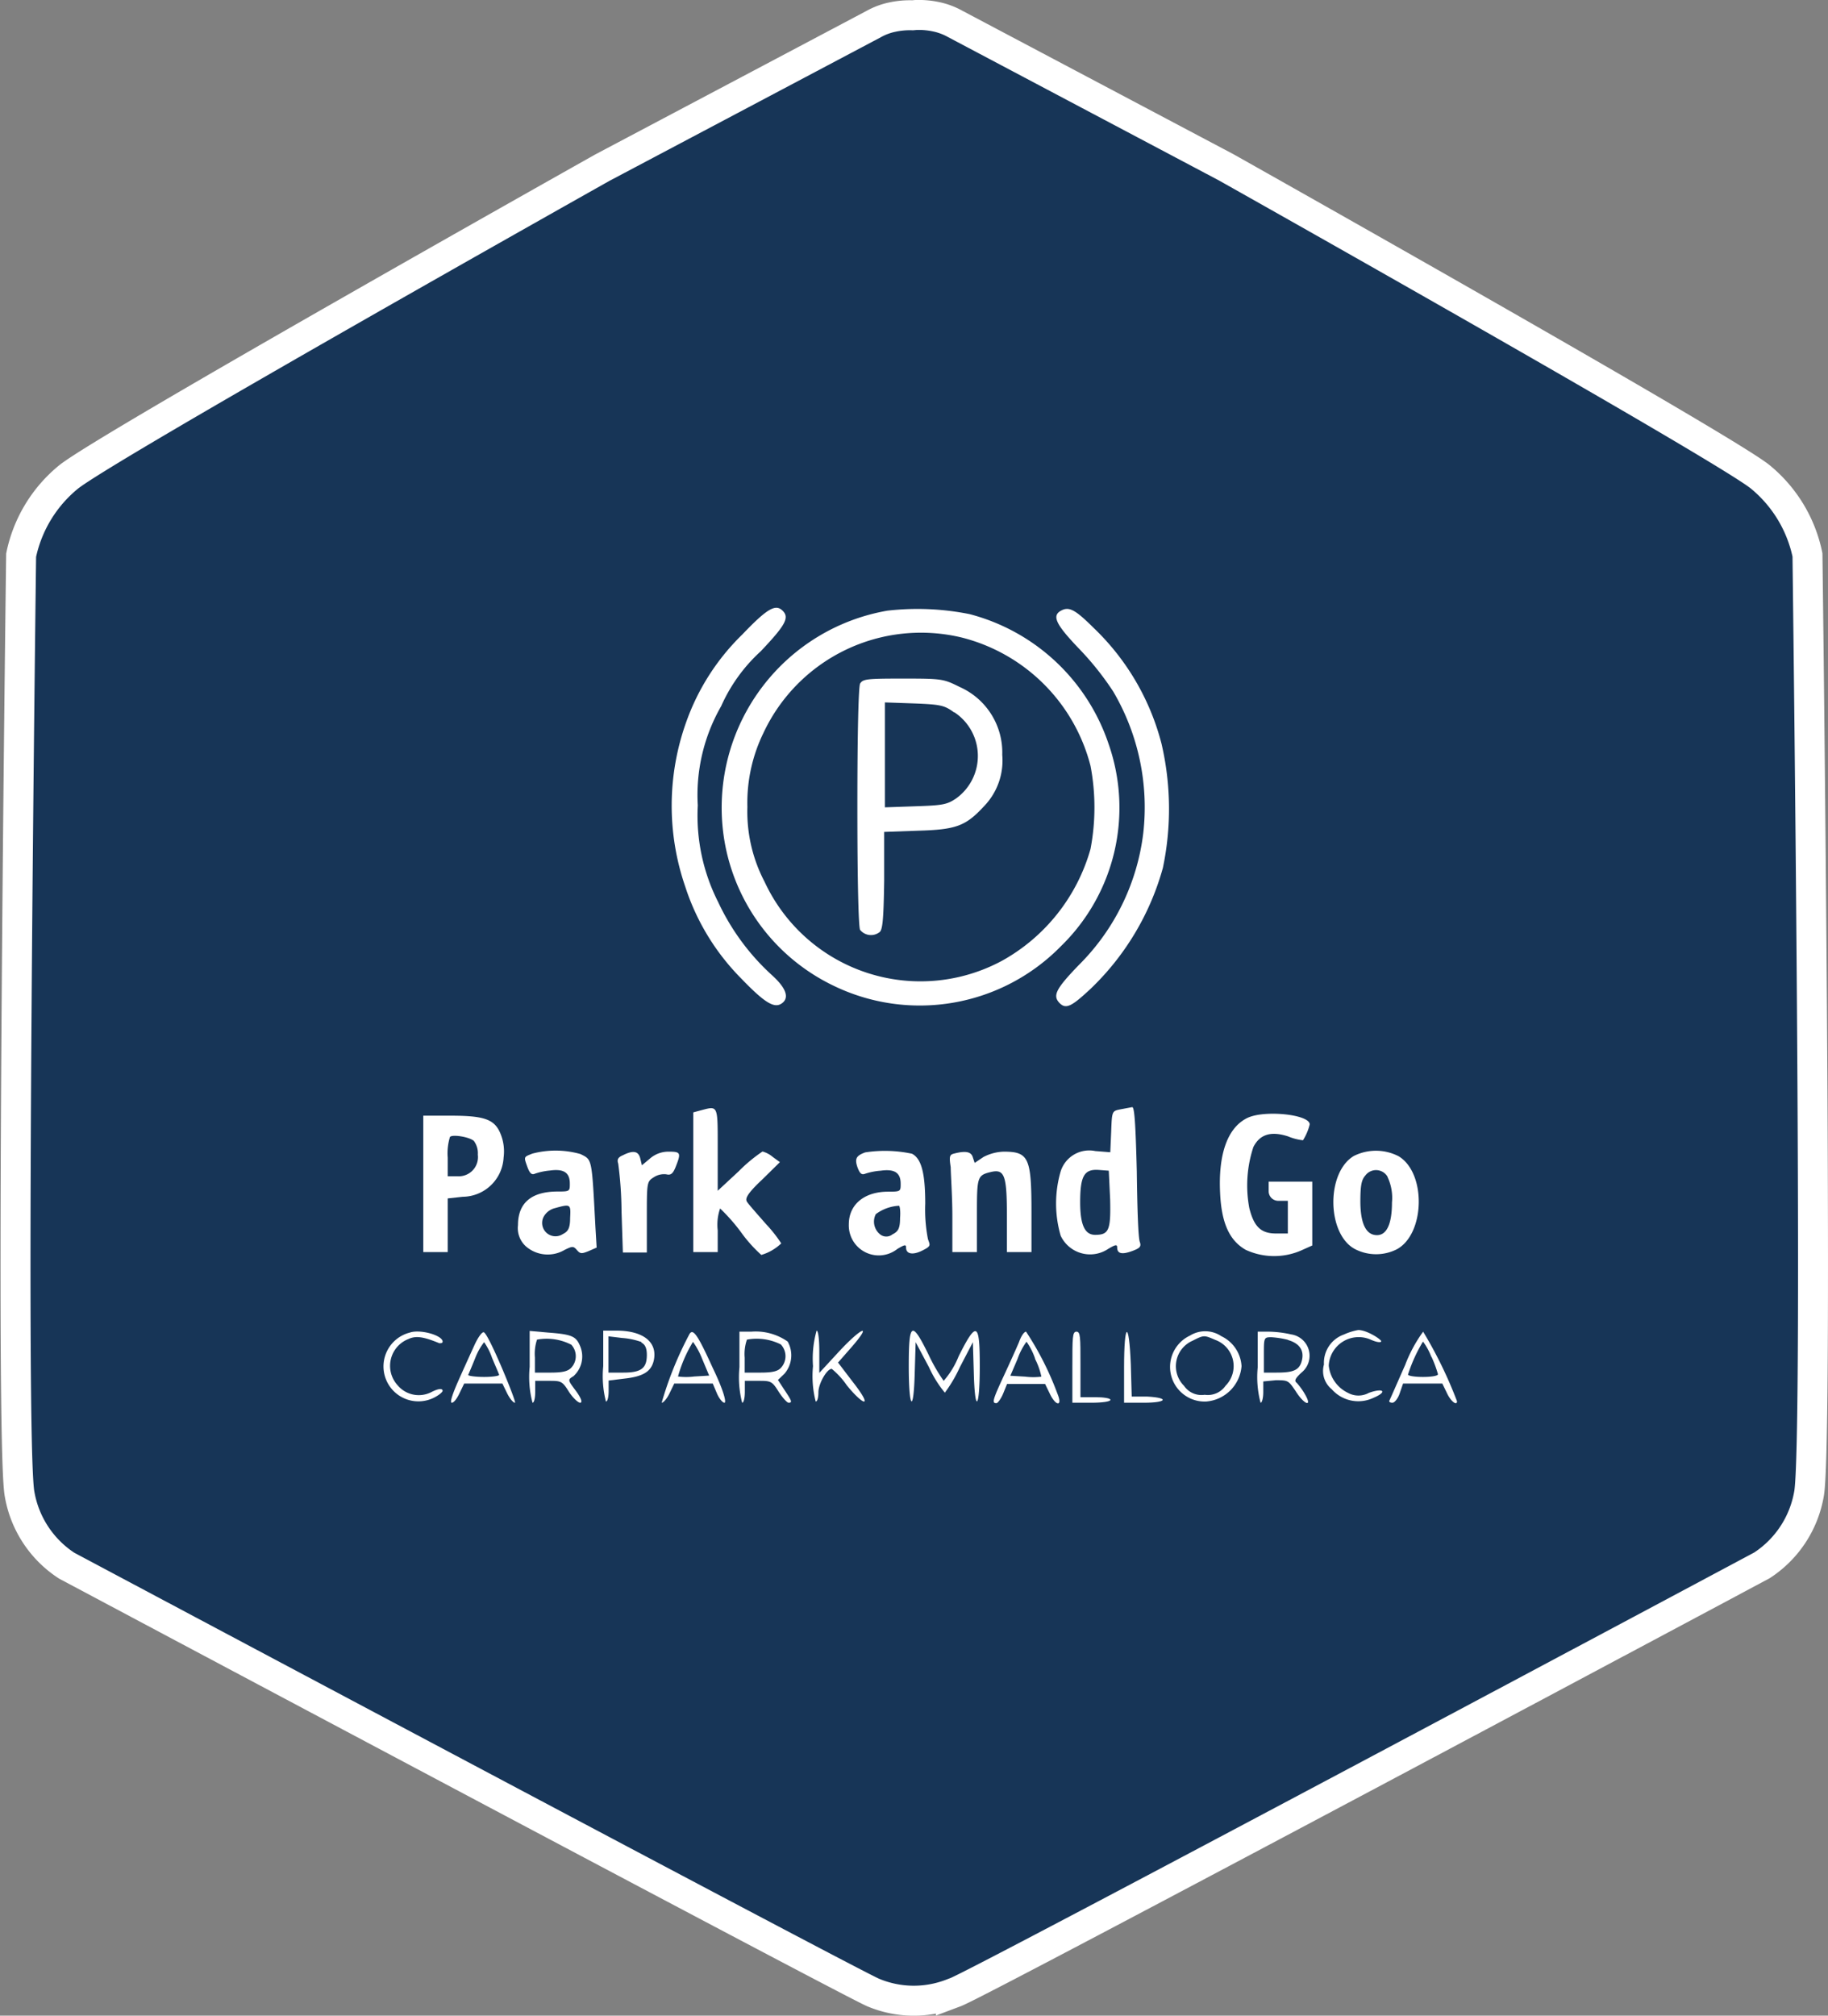 <svg id="bc3e1d4d-b520-4922-b235-201ff71b4d43" data-name="Capa 3" xmlns="http://www.w3.org/2000/svg" viewBox="0 0 122 134.47"><rect x="0" y="0" width="122" height="134.47" fill="#808080" stroke="none"/><defs><style>.e55a580f-f044-419c-bec0-1568afee9c6c{fill:#173557;stroke:#fff;stroke-miterlimit:10;stroke-width:2px;}.be7360b0-2d92-4b4d-91c8-96d5582ffaad,.e55a580f-f044-419c-bec0-1568afee9c6c{fill-rule:evenodd;}.be7360b0-2d92-4b4d-91c8-96d5582ffaad{fill:#fff;}</style></defs><path class="e55a580f-f044-419c-bec0-1568afee9c6c" d="M420.78,529.47a5.55,5.55,0,0,1,1.35.12,4.47,4.47,0,0,1,1.26.47l18.09,9.57s32.93,18.51,35.62,20.63a9.12,9.12,0,0,1,3.18,5.23s.76,59.25.1,62.65a7.14,7.14,0,0,1-3.14,4.76s-52,27.77-53.81,28.47l-.32.12a7,7,0,0,1-5.2-.1l0,0c-1.75-.76-53.81-28.47-53.81-28.47a7.14,7.14,0,0,1-3.14-4.76c-.67-3.4.1-62.65.1-62.65a9.12,9.12,0,0,1,3.18-5.23c2.68-2.12,35.62-20.63,35.62-20.63l18.09-9.57a4.35,4.35,0,0,1,1.26-.47,5.55,5.55,0,0,1,1.35-.12Z" transform="translate(-359.65 -528.47)"/><path class="be7360b0-2d92-4b4d-91c8-96d5582ffaad" d="M409.2,570.79a15.26,15.26,0,0,0-3.77,5.9,16.55,16.55,0,0,0-.05,10.92,15.46,15.46,0,0,0,3.75,6.15c1.6,1.66,2.22,2,2.71,1.64s.31-1-.71-1.91a15.42,15.42,0,0,1-3.55-4.84,12.75,12.75,0,0,1-1.36-6.45,11.9,11.9,0,0,1,1.56-6.62,11,11,0,0,1,2.64-3.66c1.64-1.73,1.93-2.24,1.47-2.7S410.91,569,409.2,570.79Z" transform="translate(-359.65 -528.47)"/><path class="be7360b0-2d92-4b4d-91c8-96d5582ffaad" d="M418.87,569.21a13.34,13.34,0,0,0-11,14.36,13.15,13.15,0,0,0,7.39,10.65,13.19,13.19,0,0,0,15.2-2.63,12.88,12.88,0,0,0,3.18-13.48,13.34,13.34,0,0,0-9.28-8.67A17.63,17.63,0,0,0,418.87,569.21Zm5,1.8a11.88,11.88,0,0,1,8.56,8.55,14.8,14.8,0,0,1,0,5.55,12.37,12.37,0,0,1-5.86,7.43,11.47,11.47,0,0,1-15.89-5.24,10.09,10.09,0,0,1-1.15-5,10.63,10.63,0,0,1,1.07-4.93A11.61,11.61,0,0,1,423.83,571Z" transform="translate(-359.65 -528.47)"/><path class="be7360b0-2d92-4b4d-91c8-96d5582ffaad" d="M417.05,574.08c-.1.24-.18,3.15-.18,8.21s.08,8,.18,8.21a.93.93,0,0,0,1.28.17c.22-.13.29-.77.33-3.44l0-3.26,2.22-.08c2.57-.07,3.21-.3,4.44-1.63a4.38,4.38,0,0,0,1.22-3.43,4.78,4.78,0,0,0-2.84-4.53c-1.09-.54-1.16-.56-3.8-.56C417.47,573.74,417.24,573.77,417.05,574.08Zm6.28,1.9a3.49,3.49,0,0,1,.11,5.77c-.6.4-.89.45-2.73.51l-2,.07v-7l2,.07C422.42,575.47,422.68,575.52,423.33,576Z" transform="translate(-359.65 -528.47)"/><path class="be7360b0-2d92-4b4d-91c8-96d5582ffaad" d="M430.46,569.21c-.62.34-.35.91,1.18,2.51a19.53,19.53,0,0,1,2.31,2.89,15.24,15.24,0,0,1,2,9.45,14.93,14.93,0,0,1-4.32,8.81c-1.47,1.53-1.74,2-1.29,2.49s.86.22,2.06-.89a17.7,17.7,0,0,0,4.86-8.1,19.14,19.14,0,0,0-.09-8.28,16.32,16.32,0,0,0-4.54-7.74C431.42,569.15,431,568.91,430.46,569.21Z" transform="translate(-359.65 -528.47)"/><path class="be7360b0-2d92-4b4d-91c8-96d5582ffaad" d="M406.4,602.55l-.48.13V612h1.63v-1.45a3.28,3.28,0,0,1,.16-1.46,12.38,12.38,0,0,1,1.37,1.55,9.43,9.43,0,0,0,1.38,1.55,3.25,3.25,0,0,0,1.33-.77,9,9,0,0,0-1-1.27c-.56-.64-1.14-1.29-1.27-1.48s-.15-.43,1-1.51L411.7,606l-.48-.35a1.78,1.78,0,0,0-.68-.36,10.36,10.36,0,0,0-1.58,1.31l-1.41,1.31v-2.77C407.55,602.13,407.59,602.24,406.4,602.55Z" transform="translate(-359.65 -528.47)"/><path class="be7360b0-2d92-4b4d-91c8-96d5582ffaad" d="M434.41,602.48c-.55.11-.55.13-.6,1.49l-.06,1.37-1-.08a2,2,0,0,0-2.31,1.35,7.66,7.66,0,0,0,0,4.3,2.17,2.17,0,0,0,3.18.87c.46-.27.59-.31.59-.09,0,.42.32.49,1,.24.52-.19.62-.3.51-.61s-.17-2.31-.2-4.69c-.08-3.1-.15-4.32-.31-4.3Zm-.67,6c.05,2.06-.08,2.37-1,2.37-.69,0-1-.66-1-2.18,0-1.75.27-2.22,1.24-2.15l.67.05Z" transform="translate(-359.65 -528.47)"/><path class="be7360b0-2d92-4b4d-91c8-96d5582ffaad" d="M442.88,603.06c-1.29.64-1.93,2.37-1.8,5,.09,2,.62,3.17,1.71,3.79a4.52,4.52,0,0,0,3.68.05l.76-.34V607.3h-2.91v.64a.64.64,0,0,0,.64.64h.64v2.18h-.79c-1,0-1.47-.45-1.78-1.69a8.17,8.17,0,0,1,.27-4.08c.44-.86,1.19-1.07,2.31-.71a3.61,3.61,0,0,0,1,.26,3.55,3.55,0,0,0,.45-1.06C447.05,602.81,444,602.5,442.88,603.06Z" transform="translate(-359.65 -528.47)"/><path class="be7360b0-2d92-4b4d-91c8-96d5582ffaad" d="M387.9,607.48V612h1.63v-3.58l1-.11a2.76,2.76,0,0,0,2.73-2.62,3.09,3.09,0,0,0-.2-1.57c-.4-1-1.11-1.22-3.38-1.22H387.9Zm3.38-2.89a1.37,1.37,0,0,1,.26.91,1.28,1.28,0,0,1-1.37,1.44h-.64V605.7a3.7,3.7,0,0,1,.15-1.38C389.84,604.13,391,604.32,391.28,604.59Z" transform="translate(-359.65 -528.47)"/><path class="be7360b0-2d92-4b4d-91c8-96d5582ffaad" d="M395.18,605.43c-.58.23-.58.2-.34.87.16.44.29.57.51.47a4.23,4.23,0,0,1,1-.21c.93-.13,1.33.14,1.33.87,0,.51,0,.53-.82.53-1.74,0-2.64.76-2.64,2.24a1.64,1.64,0,0,0,.53,1.42,2.22,2.22,0,0,0,2.59.23c.51-.25.58-.25.8,0s.29.29.78.09l.55-.24-.08-1.34c-.25-4.7-.21-4.5-1-4.9A6.09,6.09,0,0,0,395.18,605.43Zm2.52,4.29c0,.71-.15.91-.49,1.08a.89.89,0,0,1-1.28-1.15,1.18,1.18,0,0,1,.75-.58C397.73,608.78,397.75,608.79,397.7,609.72Z" transform="translate(-359.65 -528.47)"/><path class="be7360b0-2d92-4b4d-91c8-96d5582ffaad" d="M401.22,605.54c-.33.14-.4.29-.31.56a25.19,25.19,0,0,1,.22,3.15l.09,2.78h1.6v-2.36c0-2.31,0-2.37.46-2.66a1.26,1.26,0,0,1,.83-.2c.29.07.44,0,.64-.51.36-.91.33-1-.45-1a1.87,1.87,0,0,0-1.26.45l-.55.46-.11-.46C402.26,605.26,401.91,605.19,401.22,605.54Z" transform="translate(-359.65 -528.47)"/><path class="be7360b0-2d92-4b4d-91c8-96d5582ffaad" d="M417.39,605.35c-.6.22-.71.42-.51,1,.15.4.27.51.49.43a4.33,4.33,0,0,1,1.06-.21c.93-.13,1.33.14,1.33.87,0,.51,0,.53-.84.53-1.58,0-2.62.85-2.62,2.18a2,2,0,0,0,3.24,1.64c.49-.29.58-.31.58-.09,0,.44.46.51,1.08.2s.52-.35.38-.77a10.3,10.3,0,0,1-.18-2.36c0-2.06-.26-3-.88-3.33A8.61,8.61,0,0,0,417.39,605.35Zm2.33,4.37c0,.71-.13.91-.51,1.1a.66.66,0,0,1-.82,0,1.09,1.09,0,0,1-.29-1.35,2.84,2.84,0,0,1,1.53-.56C419.7,608.87,419.76,609.25,419.72,609.72Z" transform="translate(-359.65 -528.47)"/><path class="be7360b0-2d92-4b4d-91c8-96d5582ffaad" d="M423.32,605.43c-.3.07-.33.2-.22.91,0,.45.11,1.93.11,3.26V612h1.64V609.6c0-2.59,0-2.72.92-2.94s1.08.2,1.08,2.94V612h1.64V609.3c0-3.6-.19-4-1.86-4a3.12,3.12,0,0,0-1.35.36l-.58.39-.13-.39C424.46,605.3,424.08,605.23,423.32,605.43Z" transform="translate(-359.65 -528.47)"/><path class="be7360b0-2d92-4b4d-91c8-96d5582ffaad" d="M450,605.59c-1.88,1.13-1.79,5.28.12,6.23a3.07,3.07,0,0,0,2.74,0c1.89-1,2-5.08.14-6.21A3.3,3.3,0,0,0,450,605.59Zm2.24,1.37a3.27,3.27,0,0,1,.31,1.73c0,1.43-.35,2.18-1,2.18s-1.09-.6-1.11-2.18c0-1.15.07-1.5.34-1.81A.89.89,0,0,1,452.27,607Z" transform="translate(-359.65 -528.47)"/><path class="be7360b0-2d92-4b4d-91c8-96d5582ffaad" d="M387,617.37a2.33,2.33,0,1,0,1.64,4.33c.31-.16.55-.36.55-.45s-.11-.24-.77.1a1.84,1.84,0,0,1-2.22-.45,1.92,1.92,0,0,1,.71-3.1c.49-.23,1-.16,2.06.28.11,0,.22,0,.22-.11C389.18,617.55,387.69,617.13,387,617.37Z" transform="translate(-359.65 -528.47)"/><path class="be7360b0-2d92-4b4d-91c8-96d5582ffaad" d="M391.29,618.26c-.24.53-.73,1.6-1.07,2.37s-.57,1.42-.42,1.42.36-.3.52-.64l.31-.64h2.55l.31.64c.17.34.4.64.53.64s-1.75-4.59-2.08-4.7C391.82,617.31,391.54,617.7,391.29,618.26Zm1.18.75c.24.58.48,1.11.49,1.18s-.43.14-1,.14-1.09-.07-1.06-.14.26-.6.49-1.18a4.11,4.11,0,0,1,.57-1A4.25,4.25,0,0,1,392.47,619Z" transform="translate(-359.65 -528.47)"/><path class="be7360b0-2d92-4b4d-91c8-96d5582ffaad" d="M395,619.66a6.73,6.73,0,0,0,.19,2.39c.11,0,.18-.33.18-.73v-.73h.89c.82,0,.91,0,1.36.73.26.4.61.73.75.73s.13-.22-.27-.77c-.57-.76-.57-.76-.18-1a1.77,1.77,0,0,0,.45-2c-.27-.66-.54-.79-2.13-.91l-1.24-.11Zm2.77-1.49a1.13,1.13,0,0,1,0,1.55c-.22.23-.57.32-1.37.32h-1.05v-1a3,3,0,0,1,.14-1.2A3.59,3.59,0,0,1,397.76,618.17Z" transform="translate(-359.65 -528.47)"/><path class="be7360b0-2d92-4b4d-91c8-96d5582ffaad" d="M399.91,619.61a6.79,6.79,0,0,0,.18,2.36c.11,0,.18-.31.18-.71v-.69l1.06-.13c1.25-.14,1.78-.47,1.95-1.2.27-1.22-.68-2-2.5-2l-.87,0Zm2.55-1.57c.25.13.36.38.36.82,0,.89-.38,1.18-1.56,1.18h-1v-2.42l.91.11A4.85,4.85,0,0,1,402.46,618Z" transform="translate(-359.65 -528.47)"/><path class="be7360b0-2d92-4b4d-91c8-96d5582ffaad" d="M405.67,617.46a23.58,23.58,0,0,0-1.86,4.59c.13,0,.37-.3.53-.64l.31-.64h2.57l.27.64c.14.34.38.64.51.64s0-.7-.78-2.32C406.22,617.53,405.91,617.08,405.67,617.46Zm.84,1.66.47,1.12-1,.06a4.3,4.3,0,0,1-1.08,0,9,9,0,0,1,1-2.31A5.19,5.19,0,0,1,406.51,619.12Z" transform="translate(-359.65 -528.47)"/><path class="be7360b0-2d92-4b4d-91c8-96d5582ffaad" d="M409,619.68a6.83,6.83,0,0,0,.18,2.37c.11,0,.18-.33.18-.73v-.73h.9c.81,0,.91,0,1.36.73.26.4.56.73.66.73.27,0,.21-.13-.28-.86l-.43-.66.43-.41a1.88,1.88,0,0,0,.22-2.15,3.72,3.72,0,0,0-2.44-.66H409Zm2.77-1.51a1.14,1.14,0,0,1,0,1.55c-.21.23-.56.32-1.36.32h-1.06v-1a2.93,2.93,0,0,1,.15-1.2A3.59,3.59,0,0,1,411.78,618.17Z" transform="translate(-359.65 -528.47)"/><path class="be7360b0-2d92-4b4d-91c8-96d5582ffaad" d="M413.91,619.61a6.79,6.79,0,0,0,.18,2.36c.11,0,.18-.27.18-.62,0-.56.56-1.56.89-1.56a5.29,5.29,0,0,1,1,1.09c.48.6,1,1.09,1.15,1.09s-.05-.42-.73-1.29l-1-1.31.93-1.06c1.37-1.58.66-1.31-.87.33l-1.31,1.42,0-1.42c0-.8-.07-1.4-.18-1.4A6.83,6.83,0,0,0,413.91,619.61Z" transform="translate(-359.65 -528.47)"/><path class="be7360b0-2d92-4b4d-91c8-96d5582ffaad" d="M420.3,619.61c0,2.89.33,3.22.4.4l.06-2,.89,1.67a7.57,7.57,0,0,0,1.06,1.7,9.39,9.39,0,0,0,1-1.7l.87-1.67.06,2c.07,2.82.4,2.49.4-.4s-.2-3.08-1.41-.66a5.66,5.66,0,0,1-1,1.64,11.36,11.36,0,0,1-1-1.73C420.5,616.55,420.3,616.66,420.3,619.61Z" transform="translate(-359.65 -528.47)"/><path class="be7360b0-2d92-4b4d-91c8-96d5582ffaad" d="M427.66,618c-.15.36-.6,1.36-1,2.22-.77,1.66-.82,1.86-.51,1.86.09,0,.31-.3.45-.64l.26-.64h2.54l.31.64c.4.85.88.89.51,0a20.34,20.34,0,0,0-2.09-4.13C428,617.31,427.8,617.6,427.66,618Zm1.07,1.13a4.57,4.57,0,0,1,.42,1.18,4.24,4.24,0,0,1-1.07,0l-1-.06.48-1.12a4.38,4.38,0,0,1,.6-1.15A4.4,4.4,0,0,1,428.73,619.1Z" transform="translate(-359.65 -528.47)"/><path class="be7360b0-2d92-4b4d-91c8-96d5582ffaad" d="M431.22,619.68v2.37h1.27c.73,0,1.27-.08,1.27-.19s-.45-.18-1-.18h-1V619.5c0-1.82,0-2.19-.27-2.19S431.22,617.7,431.22,619.68Z" transform="translate(-359.65 -528.47)"/><path class="be7360b0-2d92-4b4d-91c8-96d5582ffaad" d="M434.67,619.68v2.37H436c1.53,0,1.71-.33.23-.41l-1.05,0-.06-2.15C435,616.49,434.67,616.68,434.67,619.68Z" transform="translate(-359.65 -528.47)"/><path class="be7360b0-2d92-4b4d-91c8-96d5582ffaad" d="M439.07,617.57a2.31,2.31,0,0,0,1.07,4.4,2.57,2.57,0,0,0,2.37-2.36,2.36,2.36,0,0,0-1.35-2A1.93,1.93,0,0,0,439.07,617.57Zm1.69.29a1.86,1.86,0,0,1,.68,3.06,1.44,1.44,0,0,1-1.39.6,1.41,1.41,0,0,1-1.38-.6,1.85,1.85,0,0,1,.56-3C440,617.53,440,617.53,440.76,617.86Z" transform="translate(-359.65 -528.47)"/><path class="be7360b0-2d92-4b4d-91c8-96d5582ffaad" d="M443.59,619.68a6.66,6.66,0,0,0,.19,2.37c.1,0,.18-.33.18-.71v-.71l.83-.08c.81,0,.84,0,1.32.71.58.93,1.16,1.13.63.22a4.62,4.62,0,0,0-.54-.75c-.19-.14-.11-.3.31-.69a1.44,1.44,0,0,0-.7-2.55,7.26,7.26,0,0,0-1.43-.18h-.79Zm2-1.82c.78.22,1.11.69.95,1.36s-.58.82-1.69.82H444v-1.18c0-1.16,0-1.18.51-1.18A6.1,6.1,0,0,1,445.63,617.86Z" transform="translate(-359.65 -528.47)"/><path class="be7360b0-2d92-4b4d-91c8-96d5582ffaad" d="M449.34,617.5a2,2,0,0,0-1.33,2,1.57,1.57,0,0,0,.52,1.65,2.36,2.36,0,0,0,2.79.57c.95-.4.67-.68-.31-.33a1.45,1.45,0,0,1-1.4,0,2.28,2.28,0,0,1-1.28-1.82,2,2,0,0,1,2.75-1.75c.35.16.66.24.75.15s-.93-.77-1.53-.77A4,4,0,0,0,449.34,617.5Z" transform="translate(-359.65 -528.47)"/><path class="be7360b0-2d92-4b4d-91c8-96d5582ffaad" d="M453.43,619.53c-.54,1.22-1,2.28-1.05,2.37s.05.15.2.15.38-.3.49-.64l.22-.64h2.62l.31.64c.25.54.67.87.67.54a28.6,28.6,0,0,0-2.26-4.64A9.45,9.45,0,0,0,453.43,619.53Zm1.75-.56a7.88,7.88,0,0,1,.44,1.18c0,.11-.46.18-1,.18s-1-.07-1-.16a10.2,10.2,0,0,1,1-2.2A4.16,4.16,0,0,1,455.18,619Z" transform="translate(-359.65 -528.47)"/></svg>